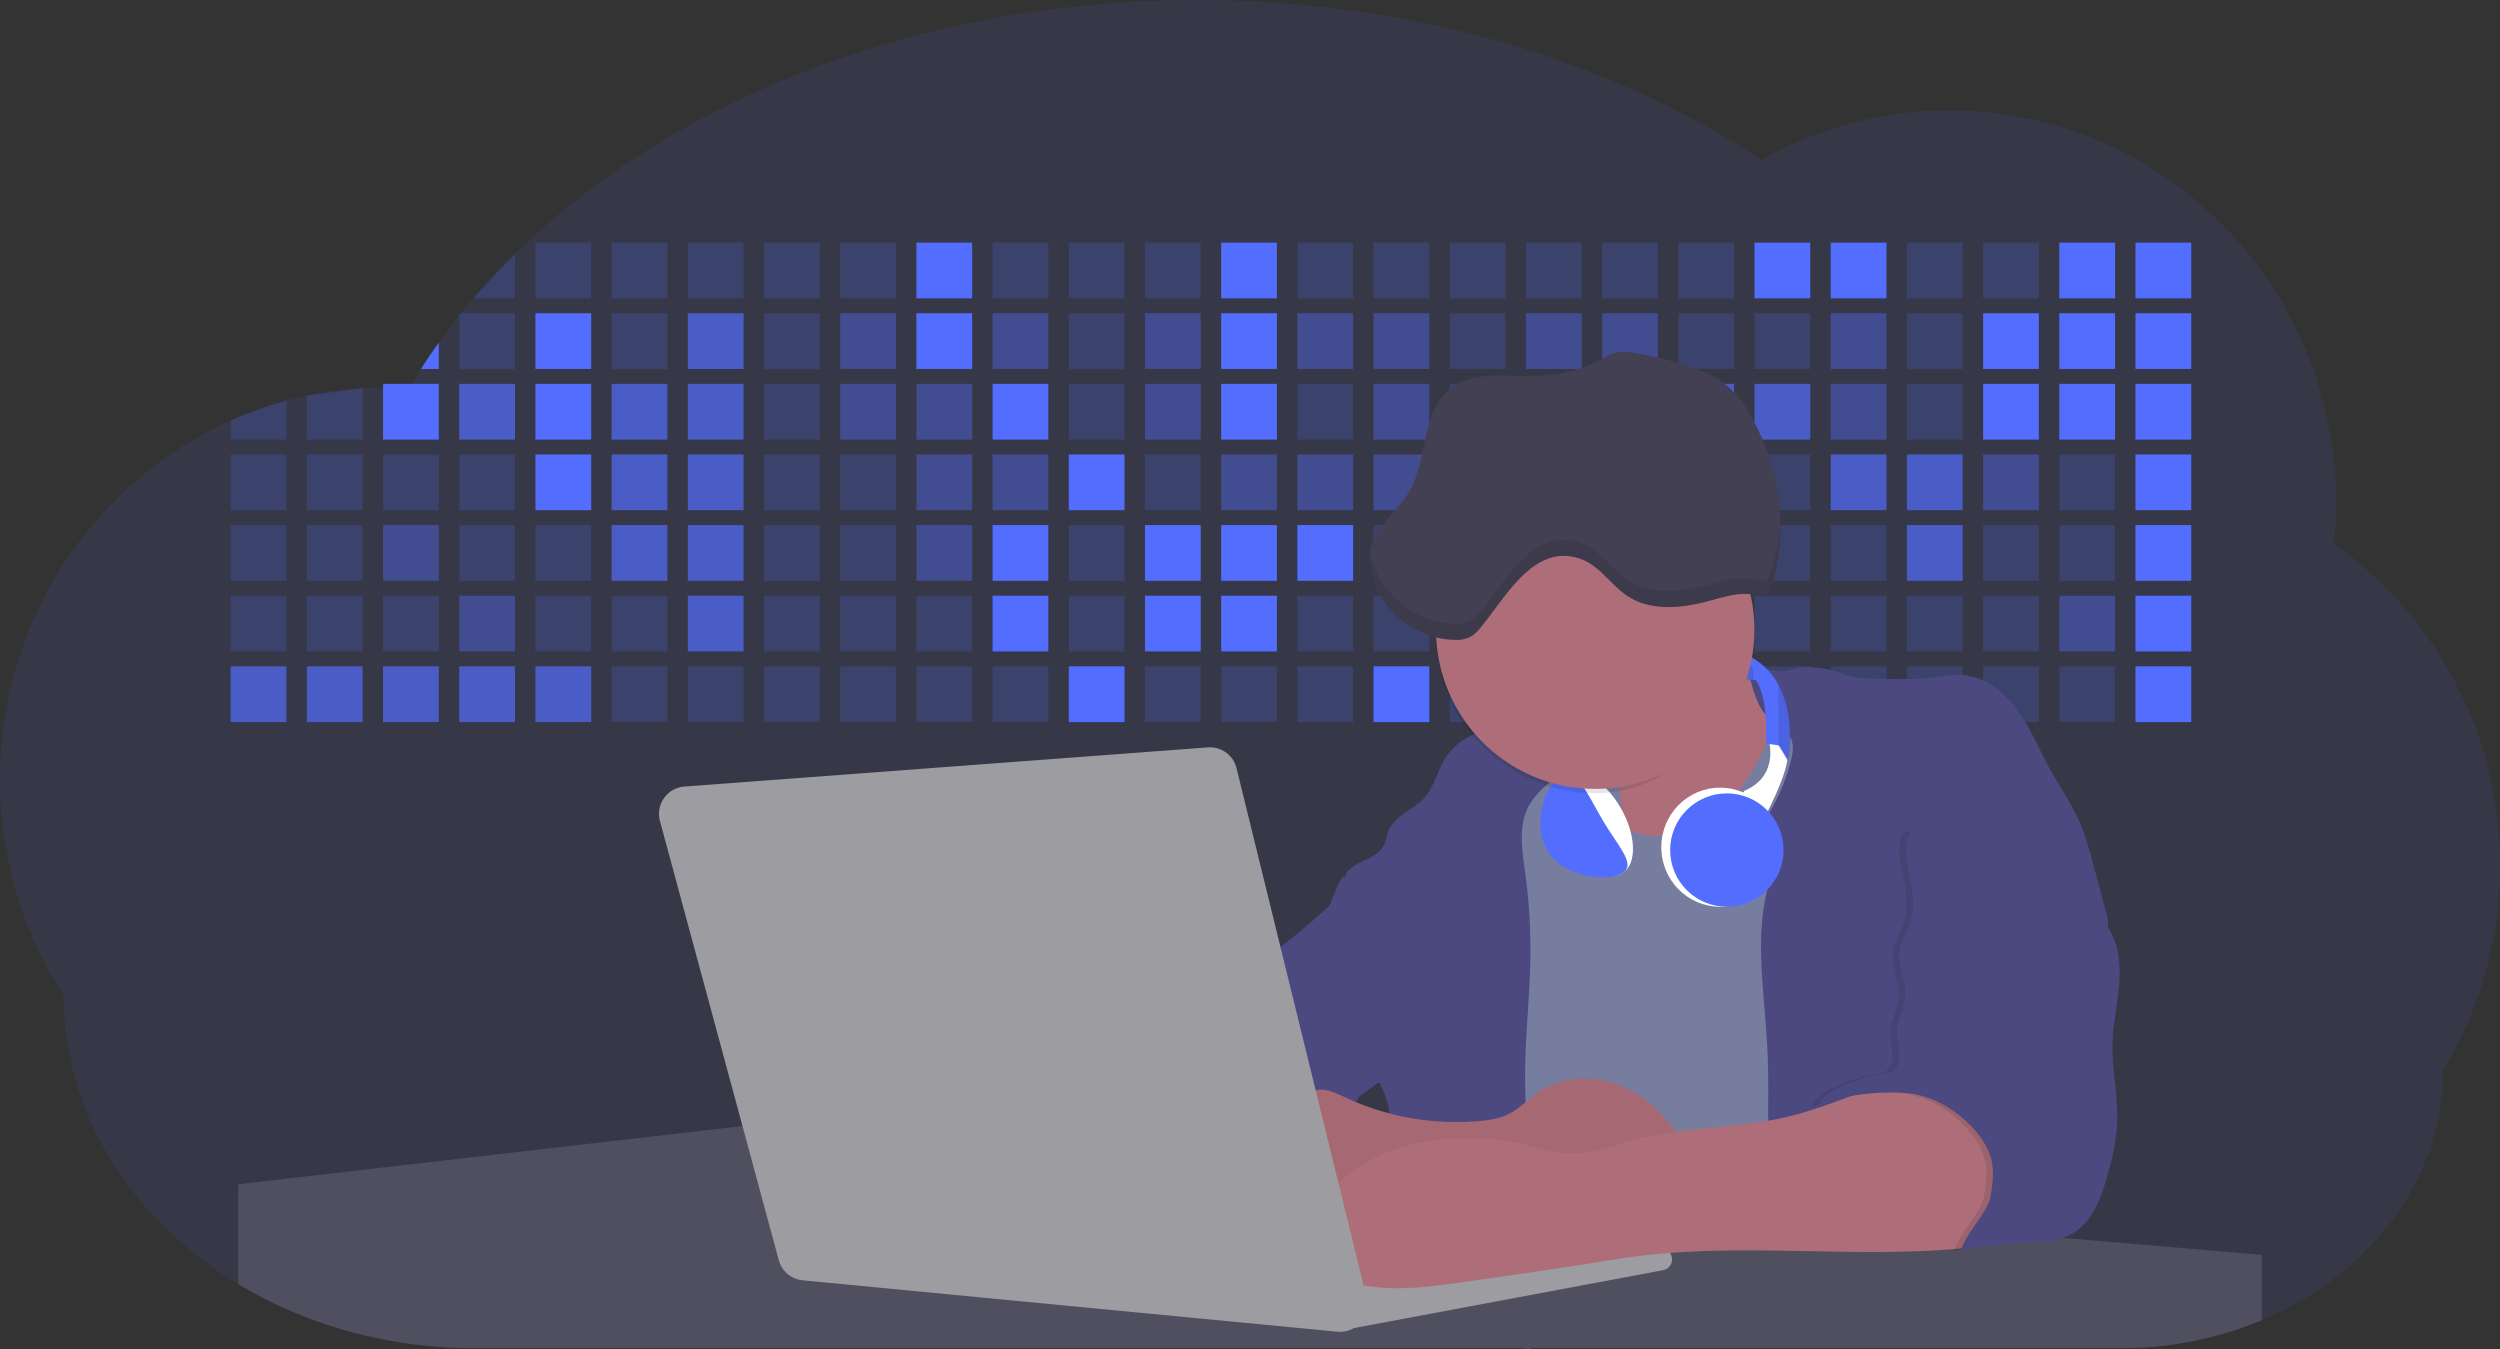 <svg id="aa7bae02-e79e-4d6b-a496-aba15f39787c" data-name="Layer 1" xmlns="http://www.w3.org/2000/svg" width="1144" height="617.32" viewBox="0 0 1144 617.32"><rect x="0" y="0" width="1144" height="617.32" fill="#333333" stroke="none"/><title>developer activity</title><path d="M1172,537.57a181.92,181.92,0,0,1-6.85,49.6,180.06,180.06,0,0,1-19.27,44.28c0,50.1-33.82,93.4-82.91,114a167.3,167.3,0,0,1-64.73,12.8H245.17c-40.25,0-77.55-10.86-108.14-29.36A185.76,185.76,0,0,1,112.2,711c-34-29.22-55.08-69.6-55.08-114.2A180.5,180.5,0,0,1,28,498.08c0-73.36,43.39-136.44,105.55-164.29a174.52,174.52,0,0,1,25.51-9.12q4.63-1.26,9.36-2.26a175.39,175.39,0,0,1,25.51-3.5q4.65-.29,9.35-.33H205c3.46,0,6.89.12,10.3.32l1.12-1.9q2.06-3.44,4.22-6.81,3.9-6.14,8.18-12.1,4.48-6.29,9.35-12.38l.83-1q2.76-3.44,5.64-6.8,9-10.49,19-20.35c72.11-70.68,185.08-116.18,312.08-116.18,98.82,0,189.15,27.55,258.34,73.07A174.18,174.18,0,0,1,920,191.86c97.74,0,177,80.37,177,179.51a184.9,184.9,0,0,1-1,18.78A180,180,0,0,1,1172,537.57Z" transform="translate(-28 -141.34)" fill="#536dfe" opacity="0.1"/><path d="M263.66,257.52v20.35h-19Q253.59,267.39,263.66,257.52Z" transform="translate(-28 -141.34)" fill="#536dfe" opacity="0.2"/><rect x="245.02" y="111.02" width="25.51" height="25.51" fill="#536dfe" opacity="0.2"/><rect x="279.88" y="111.02" width="25.51" height="25.51" fill="#536dfe" opacity="0.2"/><rect x="314.75" y="111.02" width="25.51" height="25.51" fill="#536dfe" opacity="0.2"/><rect x="349.61" y="111.02" width="25.51" height="25.51" fill="#536dfe" opacity="0.2"/><rect x="384.48" y="111.02" width="25.51" height="25.51" fill="#536dfe" opacity="0.2"/><rect x="419.35" y="111.02" width="25.51" height="25.51" fill="#536dfe"/><rect x="454.21" y="111.02" width="25.51" height="25.51" fill="#536dfe" opacity="0.2"/><rect x="489.08" y="111.02" width="25.51" height="25.51" fill="#536dfe" opacity="0.2"/><rect x="523.94" y="111.02" width="25.51" height="25.51" fill="#536dfe" opacity="0.2"/><rect x="558.81" y="111.02" width="25.51" height="25.51" fill="#536dfe"/><rect x="593.68" y="111.02" width="25.51" height="25.51" fill="#536dfe" opacity="0.2"/><rect x="628.54" y="111.02" width="25.51" height="25.51" fill="#536dfe" opacity="0.2"/><rect x="663.41" y="111.02" width="25.51" height="25.51" fill="#536dfe" opacity="0.2"/><rect x="698.28" y="111.02" width="25.51" height="25.51" fill="#536dfe" opacity="0.2"/><rect x="733.14" y="111.02" width="25.51" height="25.51" fill="#536dfe" opacity="0.2"/><rect x="768.01" y="111.02" width="25.51" height="25.51" fill="#536dfe" opacity="0.2"/><rect x="802.87" y="111.02" width="25.51" height="25.51" fill="#536dfe"/><rect x="837.74" y="111.02" width="25.51" height="25.51" fill="#536dfe"/><rect x="872.61" y="111.02" width="25.51" height="25.51" fill="#536dfe" opacity="0.2"/><rect x="907.47" y="111.02" width="25.51" height="25.51" fill="#536dfe" opacity="0.2"/><rect x="942.34" y="111.02" width="25.51" height="25.51" fill="#536dfe"/><rect x="977.2" y="111.02" width="25.51" height="25.51" fill="#536dfe"/><path d="M228.8,298.08v12.1h-8.18Q224.52,304,228.8,298.08Z" transform="translate(-28 -141.34)" fill="#536dfe"/><rect x="210.15" y="143.33" width="25.51" height="25.51" fill="#536dfe" opacity="0.2"/><rect x="245.02" y="143.33" width="25.51" height="25.51" fill="#536dfe"/><rect x="279.88" y="143.33" width="25.51" height="25.51" fill="#536dfe" opacity="0.2"/><rect x="314.75" y="143.33" width="25.51" height="25.51" fill="#536dfe" opacity="0.7"/><rect x="349.61" y="143.33" width="25.51" height="25.51" fill="#536dfe" opacity="0.2"/><rect x="384.48" y="143.33" width="25.51" height="25.51" fill="#536dfe" opacity="0.4"/><rect x="419.35" y="143.33" width="25.51" height="25.51" fill="#536dfe"/><rect x="454.21" y="143.33" width="25.51" height="25.51" fill="#536dfe" opacity="0.4"/><rect x="489.08" y="143.33" width="25.51" height="25.51" fill="#536dfe" opacity="0.2"/><rect x="523.94" y="143.33" width="25.51" height="25.51" fill="#536dfe" opacity="0.4"/><rect x="558.81" y="143.33" width="25.51" height="25.51" fill="#536dfe"/><rect x="593.68" y="143.33" width="25.51" height="25.51" fill="#536dfe" opacity="0.4"/><rect x="628.54" y="143.33" width="25.51" height="25.51" fill="#536dfe" opacity="0.4"/><rect x="663.41" y="143.33" width="25.51" height="25.51" fill="#536dfe" opacity="0.2"/><rect x="698.28" y="143.33" width="25.51" height="25.51" fill="#536dfe" opacity="0.4"/><rect x="733.14" y="143.33" width="25.51" height="25.51" fill="#536dfe" opacity="0.4"/><rect x="768.01" y="143.33" width="25.51" height="25.51" fill="#536dfe" opacity="0.2"/><rect x="802.87" y="143.33" width="25.51" height="25.51" fill="#536dfe" opacity="0.2"/><rect x="837.74" y="143.33" width="25.51" height="25.51" fill="#536dfe" opacity="0.4"/><rect x="872.61" y="143.33" width="25.51" height="25.51" fill="#536dfe" opacity="0.2"/><rect x="907.47" y="143.33" width="25.51" height="25.51" fill="#536dfe"/><rect x="942.34" y="143.33" width="25.51" height="25.51" fill="#536dfe"/><rect x="977.2" y="143.33" width="25.51" height="25.51" fill="#536dfe"/><path d="M159.06,324.67V342.5H133.55v-8.71A174.52,174.52,0,0,1,159.06,324.67Z" transform="translate(-28 -141.34)" fill="#536dfe" opacity="0.2"/><polygon points="165.93 177.57 165.93 201.16 140.42 201.16 140.42 181.07 165.93 177.57" fill="#536dfe" opacity="0.2"/><rect x="175.28" y="175.65" width="25.51" height="25.51" fill="#536dfe"/><rect x="210.15" y="175.65" width="25.51" height="25.51" fill="#536dfe" opacity="0.7"/><rect x="245.02" y="175.65" width="25.51" height="25.51" fill="#536dfe"/><rect x="279.88" y="175.65" width="25.51" height="25.51" fill="#536dfe" opacity="0.7"/><rect x="314.75" y="175.65" width="25.51" height="25.51" fill="#536dfe" opacity="0.7"/><rect x="349.61" y="175.65" width="25.51" height="25.51" fill="#536dfe" opacity="0.2"/><rect x="384.48" y="175.65" width="25.51" height="25.51" fill="#536dfe" opacity="0.4"/><rect x="419.35" y="175.65" width="25.51" height="25.51" fill="#536dfe" opacity="0.4"/><rect x="454.21" y="175.65" width="25.51" height="25.51" fill="#536dfe"/><rect x="489.08" y="175.65" width="25.51" height="25.51" fill="#536dfe" opacity="0.2"/><rect x="523.94" y="175.65" width="25.51" height="25.51" fill="#536dfe" opacity="0.4"/><rect x="558.81" y="175.65" width="25.51" height="25.51" fill="#536dfe"/><rect x="593.68" y="175.65" width="25.51" height="25.51" fill="#536dfe" opacity="0.2"/><rect x="628.54" y="175.65" width="25.51" height="25.51" fill="#536dfe" opacity="0.4"/><rect x="663.41" y="175.65" width="25.51" height="25.51" fill="#536dfe" opacity="0.2"/><rect x="698.28" y="175.65" width="25.51" height="25.51" fill="#536dfe"/><rect x="733.14" y="175.65" width="25.51" height="25.51" fill="#536dfe" opacity="0.2"/><rect x="768.01" y="175.65" width="25.51" height="25.51" fill="#536dfe" opacity="0.7"/><rect x="802.87" y="175.65" width="25.51" height="25.51" fill="#536dfe" opacity="0.7"/><rect x="837.74" y="175.65" width="25.51" height="25.51" fill="#536dfe" opacity="0.4"/><rect x="872.61" y="175.65" width="25.51" height="25.51" fill="#536dfe" opacity="0.2"/><rect x="907.47" y="175.65" width="25.51" height="25.51" fill="#536dfe"/><rect x="942.34" y="175.65" width="25.51" height="25.51" fill="#536dfe"/><rect x="977.2" y="175.65" width="25.51" height="25.51" fill="#536dfe"/><rect x="105.55" y="207.96" width="25.51" height="25.51" fill="#536dfe" opacity="0.2"/><rect x="140.42" y="207.96" width="25.51" height="25.51" fill="#536dfe" opacity="0.2"/><rect x="175.28" y="207.96" width="25.51" height="25.51" fill="#536dfe" opacity="0.2"/><rect x="210.15" y="207.96" width="25.51" height="25.51" fill="#536dfe" opacity="0.2"/><rect x="245.02" y="207.96" width="25.51" height="25.51" fill="#536dfe"/><rect x="279.88" y="207.96" width="25.51" height="25.51" fill="#536dfe" opacity="0.7"/><rect x="314.75" y="207.96" width="25.51" height="25.51" fill="#536dfe" opacity="0.7"/><rect x="349.61" y="207.96" width="25.51" height="25.51" fill="#536dfe" opacity="0.2"/><rect x="384.48" y="207.96" width="25.51" height="25.51" fill="#536dfe" opacity="0.2"/><rect x="419.35" y="207.96" width="25.51" height="25.51" fill="#536dfe" opacity="0.4"/><rect x="454.21" y="207.96" width="25.51" height="25.51" fill="#536dfe" opacity="0.4"/><rect x="489.08" y="207.96" width="25.51" height="25.51" fill="#536dfe"/><rect x="523.94" y="207.96" width="25.51" height="25.51" fill="#536dfe" opacity="0.2"/><rect x="558.81" y="207.96" width="25.51" height="25.51" fill="#536dfe" opacity="0.4"/><rect x="593.68" y="207.96" width="25.51" height="25.51" fill="#536dfe" opacity="0.4"/><rect x="628.54" y="207.96" width="25.51" height="25.51" fill="#536dfe" opacity="0.4"/><rect x="663.41" y="207.96" width="25.51" height="25.51" fill="#536dfe" opacity="0.4"/><rect x="698.28" y="207.96" width="25.51" height="25.51" fill="#536dfe" opacity="0.2"/><rect x="733.14" y="207.96" width="25.51" height="25.51" fill="#536dfe" opacity="0.2"/><rect x="768.01" y="207.96" width="25.51" height="25.51" fill="#536dfe" opacity="0.2"/><rect x="802.87" y="207.96" width="25.51" height="25.51" fill="#536dfe" opacity="0.2"/><rect x="837.74" y="207.96" width="25.51" height="25.51" fill="#536dfe" opacity="0.7"/><rect x="872.61" y="207.96" width="25.51" height="25.51" fill="#536dfe" opacity="0.7"/><rect x="907.47" y="207.96" width="25.51" height="25.51" fill="#536dfe" opacity="0.4"/><rect x="942.34" y="207.96" width="25.51" height="25.51" fill="#536dfe" opacity="0.2"/><rect x="977.2" y="207.96" width="25.51" height="25.51" fill="#536dfe"/><rect x="105.55" y="240.28" width="25.51" height="25.51" fill="#536dfe" opacity="0.2"/><rect x="140.42" y="240.28" width="25.51" height="25.51" fill="#536dfe" opacity="0.2"/><rect x="175.28" y="240.28" width="25.51" height="25.51" fill="#536dfe" opacity="0.4"/><rect x="210.15" y="240.28" width="25.51" height="25.51" fill="#536dfe" opacity="0.2"/><rect x="245.02" y="240.28" width="25.51" height="25.51" fill="#536dfe" opacity="0.2"/><rect x="279.88" y="240.28" width="25.51" height="25.51" fill="#536dfe" opacity="0.7"/><rect x="314.75" y="240.28" width="25.51" height="25.51" fill="#536dfe" opacity="0.7"/><rect x="349.61" y="240.28" width="25.51" height="25.51" fill="#536dfe" opacity="0.2"/><rect x="384.48" y="240.28" width="25.51" height="25.51" fill="#536dfe" opacity="0.2"/><rect x="419.35" y="240.28" width="25.51" height="25.51" fill="#536dfe" opacity="0.4"/><rect x="454.21" y="240.28" width="25.51" height="25.51" fill="#536dfe"/><rect x="489.08" y="240.28" width="25.51" height="25.51" fill="#536dfe" opacity="0.2"/><rect x="523.94" y="240.28" width="25.51" height="25.51" fill="#536dfe"/><rect x="558.81" y="240.28" width="25.51" height="25.51" fill="#536dfe"/><rect x="593.68" y="240.28" width="25.51" height="25.51" fill="#536dfe"/><rect x="628.54" y="240.28" width="25.51" height="25.51" fill="#536dfe" opacity="0.2"/><rect x="663.41" y="240.28" width="25.51" height="25.51" fill="#536dfe"/><rect x="698.28" y="240.28" width="25.51" height="25.51" fill="#536dfe" opacity="0.2"/><rect x="733.14" y="240.28" width="25.51" height="25.51" fill="#536dfe" opacity="0.2"/><rect x="768.01" y="240.28" width="25.51" height="25.51" fill="#536dfe" opacity="0.2"/><rect x="802.87" y="240.28" width="25.51" height="25.51" fill="#536dfe" opacity="0.2"/><rect x="837.74" y="240.28" width="25.51" height="25.51" fill="#536dfe" opacity="0.2"/><rect x="872.61" y="240.28" width="25.51" height="25.51" fill="#536dfe" opacity="0.7"/><rect x="907.47" y="240.28" width="25.51" height="25.51" fill="#536dfe" opacity="0.2"/><rect x="942.34" y="240.28" width="25.51" height="25.51" fill="#536dfe" opacity="0.2"/><rect x="977.2" y="240.28" width="25.51" height="25.51" fill="#536dfe"/><rect x="105.55" y="272.59" width="25.51" height="25.51" fill="#536dfe" opacity="0.2"/><rect x="140.42" y="272.59" width="25.51" height="25.51" fill="#536dfe" opacity="0.2"/><rect x="175.28" y="272.59" width="25.51" height="25.51" fill="#536dfe" opacity="0.2"/><rect x="210.15" y="272.59" width="25.51" height="25.51" fill="#536dfe" opacity="0.4"/><rect x="245.02" y="272.59" width="25.51" height="25.51" fill="#536dfe" opacity="0.2"/><rect x="279.88" y="272.59" width="25.51" height="25.51" fill="#536dfe" opacity="0.2"/><rect x="314.75" y="272.59" width="25.51" height="25.51" fill="#536dfe" opacity="0.7"/><rect x="349.61" y="272.59" width="25.51" height="25.51" fill="#536dfe" opacity="0.2"/><rect x="384.48" y="272.59" width="25.51" height="25.51" fill="#536dfe" opacity="0.2"/><rect x="419.35" y="272.59" width="25.51" height="25.51" fill="#536dfe" opacity="0.2"/><rect x="454.21" y="272.59" width="25.51" height="25.51" fill="#536dfe"/><rect x="489.08" y="272.59" width="25.51" height="25.51" fill="#536dfe" opacity="0.2"/><rect x="523.94" y="272.59" width="25.51" height="25.51" fill="#536dfe"/><rect x="558.81" y="272.59" width="25.51" height="25.51" fill="#536dfe"/><rect x="593.68" y="272.59" width="25.51" height="25.51" fill="#536dfe" opacity="0.2"/><rect x="628.54" y="272.59" width="25.51" height="25.51" fill="#536dfe" opacity="0.2"/><rect x="663.41" y="272.59" width="25.51" height="25.51" fill="#536dfe" opacity="0.2"/><rect x="698.28" y="272.59" width="25.51" height="25.51" fill="#536dfe" opacity="0.2"/><rect x="733.14" y="272.59" width="25.51" height="25.51" fill="#536dfe" opacity="0.2"/><rect x="768.01" y="272.59" width="25.51" height="25.51" fill="#536dfe" opacity="0.2"/><rect x="802.87" y="272.59" width="25.51" height="25.51" fill="#536dfe" opacity="0.2"/><rect x="837.74" y="272.59" width="25.51" height="25.51" fill="#536dfe" opacity="0.2"/><rect x="872.61" y="272.59" width="25.51" height="25.51" fill="#536dfe" opacity="0.2"/><rect x="907.47" y="272.59" width="25.51" height="25.51" fill="#536dfe" opacity="0.2"/><rect x="942.34" y="272.59" width="25.51" height="25.51" fill="#536dfe" opacity="0.4"/><rect x="977.2" y="272.59" width="25.51" height="25.51" fill="#536dfe"/><rect x="105.55" y="304.91" width="25.51" height="25.51" fill="#536dfe" opacity="0.7"/><rect x="140.42" y="304.91" width="25.51" height="25.51" fill="#536dfe" opacity="0.7"/><rect x="175.28" y="304.91" width="25.51" height="25.51" fill="#536dfe" opacity="0.7"/><rect x="210.15" y="304.91" width="25.51" height="25.51" fill="#536dfe" opacity="0.7"/><rect x="245.02" y="304.91" width="25.51" height="25.51" fill="#536dfe" opacity="0.7"/><rect x="279.88" y="304.91" width="25.51" height="25.51" fill="#536dfe" opacity="0.2"/><rect x="314.75" y="304.91" width="25.51" height="25.51" fill="#536dfe" opacity="0.2"/><rect x="349.61" y="304.91" width="25.51" height="25.51" fill="#536dfe" opacity="0.2"/><rect x="384.48" y="304.91" width="25.51" height="25.51" fill="#536dfe" opacity="0.2"/><rect x="419.35" y="304.91" width="25.51" height="25.51" fill="#536dfe" opacity="0.2"/><rect x="454.21" y="304.91" width="25.51" height="25.51" fill="#536dfe" opacity="0.2"/><rect x="489.08" y="304.91" width="25.51" height="25.51" fill="#536dfe"/><rect x="523.94" y="304.91" width="25.51" height="25.51" fill="#536dfe" opacity="0.2"/><rect x="558.81" y="304.91" width="25.51" height="25.51" fill="#536dfe" opacity="0.2"/><rect x="593.68" y="304.91" width="25.51" height="25.51" fill="#536dfe" opacity="0.2"/><rect x="628.54" y="304.91" width="25.51" height="25.51" fill="#536dfe"/><rect x="663.41" y="304.91" width="25.51" height="25.51" fill="#536dfe" opacity="0.2"/><rect x="698.28" y="304.91" width="25.51" height="25.51" fill="#536dfe" opacity="0.2"/><rect x="733.14" y="304.91" width="25.51" height="25.51" fill="#536dfe" opacity="0.2"/><rect x="768.01" y="304.91" width="25.51" height="25.51" fill="#536dfe" opacity="0.2"/><rect x="802.87" y="304.91" width="25.51" height="25.51" fill="#536dfe" opacity="0.2"/><rect x="837.74" y="304.91" width="25.51" height="25.51" fill="#536dfe" opacity="0.2"/><rect x="872.61" y="304.91" width="25.51" height="25.51" fill="#536dfe" opacity="0.2"/><rect x="907.47" y="304.91" width="25.51" height="25.51" fill="#536dfe" opacity="0.2"/><rect x="942.34" y="304.91" width="25.51" height="25.51" fill="#536dfe" opacity="0.2"/><rect x="977.2" y="304.91" width="25.51" height="25.51" fill="#536dfe"/><circle cx="734.52" cy="363.89" r="34.87" fill="#767d9f"/><path d="M760.71,460.87q5.22,22.78,8.86,45.9c.73,4.58,1.38,9.41-.28,13.74-1.39,3.61-4.22,6.43-6.44,9.59s-3.9,7.21-2.55,10.83,5.29,5.6,9.05,6.62c10.76,2.9,22.23.79,32.94-2.35a53.29,53.29,0,0,0,13.81-5.72c4.54-2.88,8.26-6.88,11.68-11,15.61-18.93,25.83-41.65,35.45-64.23a39.12,39.12,0,0,1-33.11-13.34c-3.94-4.63-6.83-11.08-4.61-16.74-6.51,3.57-14.24,3.81-21.25,6.25a75.49,75.49,0,0,0-12.5,6.15q-7.18,4.15-14.28,8.46C772.07,458.29,767,461.19,760.71,460.87Z" transform="translate(-28 -141.34)" fill="#ae6e79"/><path d="M833.64,487.05c-6.11,11.89-14.06,23.32-25.41,30.4s-26.63,9-38,2c-5.6-3.42-9.84-8.62-14.73-13s-11-8.13-17.57-7.56c-7.24.63-12.91,6.28-17.76,11.69-7.36,8.22-14.47,16.79-19.68,26.52-10,18.7-12.37,40.56-11.93,61.76s3.51,42.29,3.58,63.49c.1,26.08-4.32,51.95-8.79,77.64,41.1-5.06,82.25,6,123.44,10.19,26.36,2.71,52.92,2.65,79.42,2.58,4.66,0,9.62-.12,13.5-2.7a18.2,18.2,0,0,0,5.59-6.64c3.66-6.75,5.13-14.45,6.15-22.06,2.59-19.22,2.67-38.68,2.74-58.08.18-47,.35-94.17-5.62-140.8-1.47-11.47-3.35-23-7.75-33.73s-11.58-20.6-21.62-26.35c-6.45-3.7-21.4-10.14-29-6.41C841.67,460.15,837.73,479.09,833.64,487.05Z" transform="translate(-28 -141.34)" fill="#767d9f"/><path d="M836.68,619.77c-1.55-29-7.86-59.95,5.57-85.69,3.3-6.32-8.54-14.21-4.88-20.33a92.08,92.08,0,0,0,10.06-23.93c.76-2.89,1.37-5.95.65-8.85-1.33-5.29-6.56-8.44-11-11.66-4.9-3.56-7.42-14.41-9-20.28s12.57,1.2,18.26-.89c7.9-2.89,17.94-1.07,25.82,1.86,4.4,1.62,9.18,1.76,13.87,1.88,9.11.24,18.25.47,27.29-.65,4.06-.51,8.13-1.28,12.21-1.05,10.41.59,19.46,7.71,25.62,16.13s10.08,18.23,15.13,27.35c4.21,7.6,9.23,14.78,12.82,22.69,3.18,7,5.19,14.52,7.18,22l5.13,19.19a25.58,25.58,0,0,1,1.26,8.51c-.26,3.07-1.62,5.93-3,8.66A164.12,164.12,0,0,1,971,603.2c-10.79,13.23-23.89,25.16-30.3,41-2.5,6.17-3.89,12.73-5.16,19.27a707.94,707.94,0,0,0-10.9,79.15,174.2,174.2,0,0,0-36.52-12.21,177.61,177.61,0,0,0-19-3c-5.59-.58-12.8.52-18.12-1-8.9-2.53-9.88-17.58-11.23-25.46-2.16-12.55-2.59-25.32-2.67-38C837,648.53,837.45,634.14,836.68,619.77Z" transform="translate(-28 -141.34)" fill="#4c4981"/><path d="M641.23,565.54c4.21,24,8.85,48.07,18,70.62-.23.22-.46.42-.69.62-.81.69-1.65,1.34-2.53,2-2.05,1.44-4.3,2.66-6,4.54a8,8,0,0,0-1.5,2.45,5.48,5.48,0,0,0,0,4.47c-4.77,2.11-10.31,1.46-15.66,1.26-4.61-.17-9.08,0-12.78,2.53-5.14,3.54-6.69,10.34-7.52,16.52q-.46,3.38-.79,6.77-.32,3.15-.52,6.32a188.61,188.61,0,0,0-.19,21q.08,1.92.21,3.84c-16.34-.39-31.23-8.91-45.32-17.19-3.22-1.89-6.54-3.88-8.63-7A15.8,15.8,0,0,1,555,674c0-.51.09-1,.16-1.52a41.58,41.58,0,0,1,2.29-8.68,107.2,107.2,0,0,1,19.19-32.65c3.58-4.18,7.61-8.27,9.28-13.52.73-2.29,1-4.72,1.74-7,3.32-9.88,15.3-14.55,19.4-24.14,1-2.29,1.46-4.8,2.7-7a17.63,17.63,0,0,1,4.25-4.75c.73-.61,1.49-1.2,2.24-1.79q10.54-8.26,20.31-17.45,1.82-1.71,3.6-3.46A59.48,59.48,0,0,0,641.23,565.54Z" transform="translate(-28 -141.34)" fill="#4c4981"/><path d="M742,494.56c-1.44,1.52-3,2.95-4.53,4.37l-.41.37-1.62,1.5a39,39,0,0,0-7.55,8.79l-.17.28c-5.1,9.13-3.21,20.37-1.79,30.74a261.55,261.55,0,0,1,2.37,39c-.26,18-2.38,35.88-2.42,53.86,0,4.08.09,8.15.27,12.23.29,6.63.79,13.25,1.39,19.87.65,7.26,1.43,14.51,2.16,21.76.58,5.61,1.13,11.21,1.59,16.81.23,2.9.45,5.79.63,8.69.21,3.4.38,6.81.48,10.21h0c.07,2.16.11,4.31.11,6.47,0,1.23,0,2.45,0,3.67q0,3.51-.19,7-.2,4.49-.61,9c-.31,3.27-.86,6.84-3.16,9.14-.14.14-.29.27-.44.4l-3.24-.4a332.72,332.72,0,0,0-67.3-1.2c.49-3.38.94-6.75,1.38-10.14.2-1.6.4-3.21.59-4.82q.33-2.76.63-5.52c.23-2,.44-4,.64-6q.78-7.73,1.37-15.47.87-11.29,1.32-22.62.22-5.41.34-10.83.17-6.72.16-13.45,0-6.54-.11-13.1c0-1.44-.06-2.88-.18-4.31a27.35,27.35,0,0,0-.53-3.83,49.87,49.87,0,0,0-3-8.48c-.22-.52-.43-1-.64-1.55-.12-.27-.23-.55-.34-.82,5.76-5.13,9.86-12,13.8-18.76,6.39-10.89,12.93-22.26,14-34.84s-5.18-26.71-17.2-30.55c-3.27-1-6.73-1.28-10.1-1.87-3.18-.56-9.81-1.83-13.49-4.11q-3,3.08-6,6.05a22.15,22.15,0,0,1,2.17-8.71l1.42.07a2.71,2.71,0,0,1-.16-1c0-1.07.74-2.28,2.32-3.62,4.71-4,12.12-4.89,15.09-10.3,1.24-2.25,1.45-4.93,2.45-7.29,2.87-6.73,11.11-9.21,16.07-14.59s6.2-13,10.21-19a28.62,28.62,0,0,1,12-10c.4-.19.81-.38,1.22-.55,8.3-3.55,18.16-4.36,26.76-4.34,3.34,0,12,.1,16.24,1.79a5.32,5.32,0,0,1,1.85,1.13C752.37,480.61,745.34,491,742,494.56Z" transform="translate(-28 -141.34)" fill="#4c4981"/><path d="M642.72,542.69a60.88,60.88,0,0,1,46.74,4.87c7.2,4,13.66,9.58,17.62,16.78,5.95,10.8,5.69,23.82,5.27,36.15-.21,6.17-.48,12.56-3.2,18.1C706,625,700.06,629.4,694,633a42.24,42.24,0,0,1-12.32,5.33c-6.72,1.46-13.7.22-20.47-1-7.36-1.36-15.26-3-20.37-8.48-3-3.18-4.64-7.31-6.26-11.35q-3.49-8.75-7-17.48c-4.05-10.11-5.42-18.52-.07-28.37,2.43-4.49,5.4-8.69,7.8-13.21C636.51,556.14,640.81,543.28,642.72,542.69Z" transform="translate(-28 -141.34)" fill="#4c4981"/><path d="M1063,715.56v29.9a167.3,167.3,0,0,1-64.73,12.8H728.58c-.14.14-.29.27-.44.4l-3.24-.4H245.17c-40.25,0-77.55-10.86-108.14-29.36V683.25l230.72-26.63.18,0L502.29,668l34.77,3,18.06,1.53,37.38,3.17,19.23,1.63,28,2.38,3.94.33,20.18,1.71L691.23,684l38.5,3.26,64.18,5.45,45.15,3.83,74.14,6.29,14.1,1.19,1.52.13,1.32.11,18.62,1.58,20.44,1.74,2.37.2Z" transform="translate(-28 -141.34)" fill="#504f60"/><polygon points="764 573.12 474.86 523.77 463.65 580.46 596.19 596.33 637 601.44 749.26 579.33 764 573.12" fill="#9c9ca1"/><path d="M642.33,739.94l144.86-27.23a5,5,0,0,1,5.94,4.93h0a5,5,0,0,1-4.09,4.93L647.57,749.06Z" transform="translate(-28 -141.34)" fill="#9c9ca1"/><path d="M705.17,654.31c4.51-.42,9.08-1.13,13.14-3.13,5-2.49,8.89-6.78,13.52-9.94,10.18-7,23.8-7.94,35.47-3.92s21.41,12.63,28.23,22.91c4.53,6.85,7.93,15.59,4.73,23.15a30.51,30.51,0,0,1-4.12,6.44l-8.34,10.9a29,29,0,0,1-5.66,6.09c-3.12,2.27-7,3.2-10.82,3.76-10.15,1.48-20.48.64-30.71,1.32-17.57,1.17-34.73,6.83-52.34,6.64-10.12-.11-20.11-2.15-30-4.19l-43.77-9c-7.62-1.56-16.23-3.84-19.82-10.75-1.61-3.11-1.91-6.71-2.1-10.21-.52-9.64,0-20.36,6.68-27.31,6.28-6.52,16.21-8.58,23.71-13.4,9.18-5.91,12.21-4,21.89.44A120,120,0,0,0,705.17,654.31Z" transform="translate(-28 -141.34)" fill="#ae6e79"/><path d="M705.17,654.31c4.51-.42,9.08-1.13,13.14-3.13,5-2.49,8.89-6.78,13.52-9.94,10.18-7,23.8-7.94,35.47-3.92s21.41,12.63,28.23,22.91c4.53,6.85,7.93,15.59,4.73,23.15a30.51,30.51,0,0,1-4.12,6.44l-8.34,10.9a29,29,0,0,1-5.66,6.09c-3.12,2.27-7,3.2-10.82,3.76-10.15,1.48-20.48.64-30.71,1.32-17.57,1.17-34.73,6.83-52.34,6.64-10.12-.11-20.11-2.15-30-4.19l-43.77-9c-7.62-1.56-16.23-3.84-19.82-10.75-1.61-3.11-1.91-6.71-2.1-10.21-.52-9.64,0-20.36,6.68-27.31,6.28-6.52,16.21-8.58,23.71-13.4,9.18-5.91,12.21-4,21.89.44A120,120,0,0,0,705.17,654.31Z" transform="translate(-28 -141.34)" opacity="0.05"/><path d="M880.94,640.6c-12.28,4.75-24.63,9.52-37.49,12.35-21.56,4.75-44.12,4-65.51,9.43-11.3,2.88-22.53,7.52-34.14,6.58-5.19-.42-10.2-2-15.25-3.2-28.37-7-60.62-4.73-83.66,13.27-7.88,6.15-14.33,13.82-20.18,22a14.7,14.7,0,0,0,5.91,21.88A86.62,86.62,0,0,0,659,730.48c13.13,1.16,26.32-.7,39.38-2.56,19.38-2.75,38.77-5.51,58.1-8.6,6.94-1.11,13.88-2.26,20.86-3.14,50.23-6.35,101.37,1.37,151.73-3.93,5.09-.54,10.27-1.24,14.9-3.41,11.72-5.5,17.52-20,15.1-32.74s-11.76-23.33-23-29.83c-9.42-5.47-19.58-7.68-30.07-10C896.26,634,890.32,637,880.94,640.6Z" transform="translate(-28 -141.34)" fill="#ae6e79"/><path d="M988.67,564.44c5.54,7.26,6.72,17,6.12,26.09s-2.76,18.08-3.08,27.21c-.44,12.52,2.58,25,2.07,37.48-.36,8.73-2.43,17.29-4.88,25.67-2.89,9.89-7.07,20.52-16.2,25.27-12.12,6.31-37.54,2.76-50.29,7.7,1.16-7.23,12.28-17.7,13.44-24.93.8-5,1.61-10.14.75-15.15-1.1-6.39-4.85-12.06-9.3-16.78-7.08-7.51-16.32-13.16-26.47-15s-35-.33-43.12,6.08c-1-6.62,17.6-13,24.14-14.43,3.26-.73,7-.32,9.61-2.39,5-3.92,1.37-11.73,1.61-18,.19-5,3.11-9.58,3.7-14.58,1-8-4.22-16.15-2.17-24,.76-2.9,2.45-5.45,3.62-8.21,3.56-8.45,2-18.09.1-27.07-1.18-5.64-2.33-12,.81-16.81,2.91-4.49,11.17,11.5,16.46,10.76,17.47-2.45,33.28-15.4,47.39-4.8,7.19,5.4,8.13,11,11,18.71C976.77,554.6,984,558.36,988.67,564.44Z" transform="translate(-28 -141.34)" opacity="0.1"/><path d="M991.67,564.44c5.54,7.26,6.72,17,6.12,26.09s-2.76,18.08-3.08,27.21c-.44,12.52,2.58,25,2.07,37.48-.36,8.73-2.43,17.29-4.88,25.67-2.89,9.89-7.07,20.52-16.2,25.27-12.12,6.31-37.54,2.76-50.29,7.7,1.16-7.23,12.28-17.7,13.44-24.93.8-5,1.61-10.14.75-15.15-1.1-6.39-4.85-12.06-9.3-16.78-7.08-7.51-16.32-13.16-26.47-15s-35-.33-43.12,6.08c-1-6.62,17.6-13,24.14-14.43,3.26-.73,7-.32,9.61-2.39,5-3.92,1.37-11.73,1.61-18,.19-5,3.11-9.58,3.7-14.58,1-8-4.22-16.15-2.17-24,.76-2.9,2.45-5.45,3.62-8.21,3.56-8.45,2-18.09.1-27.07-1.18-5.64-2.33-12,.81-16.81,2.91-4.49,8.6-6.19,13.89-6.94a68.42,68.42,0,0,1,50,12.9c7.19,5.4,8.13,11,11,18.71C979.77,554.6,987,558.36,991.67,564.44Z" transform="translate(-28 -141.34)" fill="#4c4981"/><path d="M330,517.06,384.37,718a12.55,12.55,0,0,0,10.91,9.21L640,750.72a12.54,12.54,0,0,0,13.38-15.48L593.84,492.86a12.54,12.54,0,0,0-13.12-9.51L341.13,501.27A12.54,12.54,0,0,0,330,517.06Z" transform="translate(-28 -141.34)" fill="#9c9ca1"/><ellipse cx="787.11" cy="387.68" rx="26.9" ry="27.25" fill="#fff"/><path d="M837.2,479.31s5.67,16.86-11.06,23.95L824,507l10.48,10.34S847.4,493.77,846,485.4C846,485.4,844,476.9,837.2,479.31Z" transform="translate(-28 -141.34)" fill="#fff"/><circle cx="790.2" cy="388.99" r="25.94" fill="#536dfe"/><path d="M846.13,489.23l-4.12-6.8-6-.85c1.28-22.39-4.53-29.06-4.53-29.06l-1.35-.13-5.88-.57-11.06-11.48v-3.26c15.54,1.85,24.13,9.23,28.77,17.88C850.16,470.14,846.13,489.23,846.13,489.23Z" transform="translate(-28 -141.34)" fill="#536dfe"/><path d="M830.18,448.27v4.12l-5.88-.57-11.06-11.48S830.35,444.17,830.18,448.27Z" transform="translate(-28 -141.34)" stroke="#4c4981" stroke-miterlimit="10" opacity="0.1"/><path d="M846.13,489.23l-4.12-6.8V455C850.16,470.14,846.13,489.23,846.13,489.23Z" transform="translate(-28 -141.34)" stroke="#4c4981" stroke-miterlimit="10" opacity="0.1"/><ellipse cx="757.11" cy="518.2" rx="14.43" ry="26.32" transform="translate(-185.67 306.64) rotate(-30)" fill="#fff"/><path d="M761,516c7.27,12.59,16.19,21,9.29,25s-27,2-34.27-10.6-.67-30,6.23-34S753.72,503.38,761,516Z" transform="translate(-28 -141.34)" fill="#536dfe"/><path d="M825.73,425.3c0,40.23-27.53,79-67.76,79a72.85,72.85,0,0,1,0-145.7C798.2,358.64,825.73,385.06,825.73,425.3Z" transform="translate(-28 -141.34)" opacity="0.1"/><circle cx="729.97" cy="288.15" r="72.85" fill="#ae6e79"/><path d="M751.57,397.21c8.67,3.19,13.8,12.15,21.58,17.14,11,7,25.32,5.19,37.88,1.73,7-1.91,14.32-4.24,21.21-2.12a6,6,0,0,0,3.23.46c1.5-.43,2.24-2.09,2.73-3.57,8.52-25.4,4.69-54.17-8.17-77.67-3.32-6.06-7.3-11.92-12.78-16.13-4.32-3.31-9.4-5.48-14.52-7.33a145,145,0,0,0-28.88-7.13,17.94,17.94,0,0,0-5.27-.17c-2.41.39-4.57,1.69-6.72,2.85A68.78,68.78,0,0,1,732,313.38c-14,.53-30-2.77-40.79,6.21-13,10.77-9.76,31.78-18.19,46.4-5.58,9.67-16.34,16.69-18.11,27.7a25.57,25.57,0,0,0,.63,10.07c4.12,16.94,20.52,30.06,38,30.37a14.42,14.42,0,0,0,7.76-1.59,17.55,17.55,0,0,0,4.09-3.89C716.84,415.09,729.94,389.25,751.57,397.21Z" transform="translate(-28 -141.34)" fill="#444053"/><path d="M838.2,403.48c-.49,1.48-1.23,3.14-2.73,3.57a6,6,0,0,1-3.23-.46c-6.89-2.12-14.25.21-21.2,2.12-12.57,3.46-26.92,5.31-37.88-1.73-7.79-5-12.91-14-21.59-17.14-21.63-8-34.73,17.88-46.21,31.44a17.55,17.55,0,0,1-4.09,3.89,14.42,14.42,0,0,1-7.76,1.59c-17.42-.31-33.83-13.43-38-30.37-.23-1-.43-2-.58-3,0,.09,0,.17-.05.26a25.57,25.57,0,0,0,.63,10.07c4.12,16.94,20.53,30.06,38,30.37a14.42,14.42,0,0,0,7.76-1.59,17.55,17.55,0,0,0,4.09-3.89c11.48-13.56,24.58-39.4,46.21-31.44,8.68,3.19,13.8,12.15,21.59,17.14,11,7,25.31,5.19,37.88,1.73,7-1.91,14.31-4.24,21.2-2.12a6,6,0,0,0,3.23.46c1.5-.43,2.24-2.09,2.73-3.57a90.29,90.29,0,0,0,4.48-32.26A88.8,88.8,0,0,1,838.2,403.48Z" transform="translate(-28 -141.34)" opacity="0.1"/></svg>